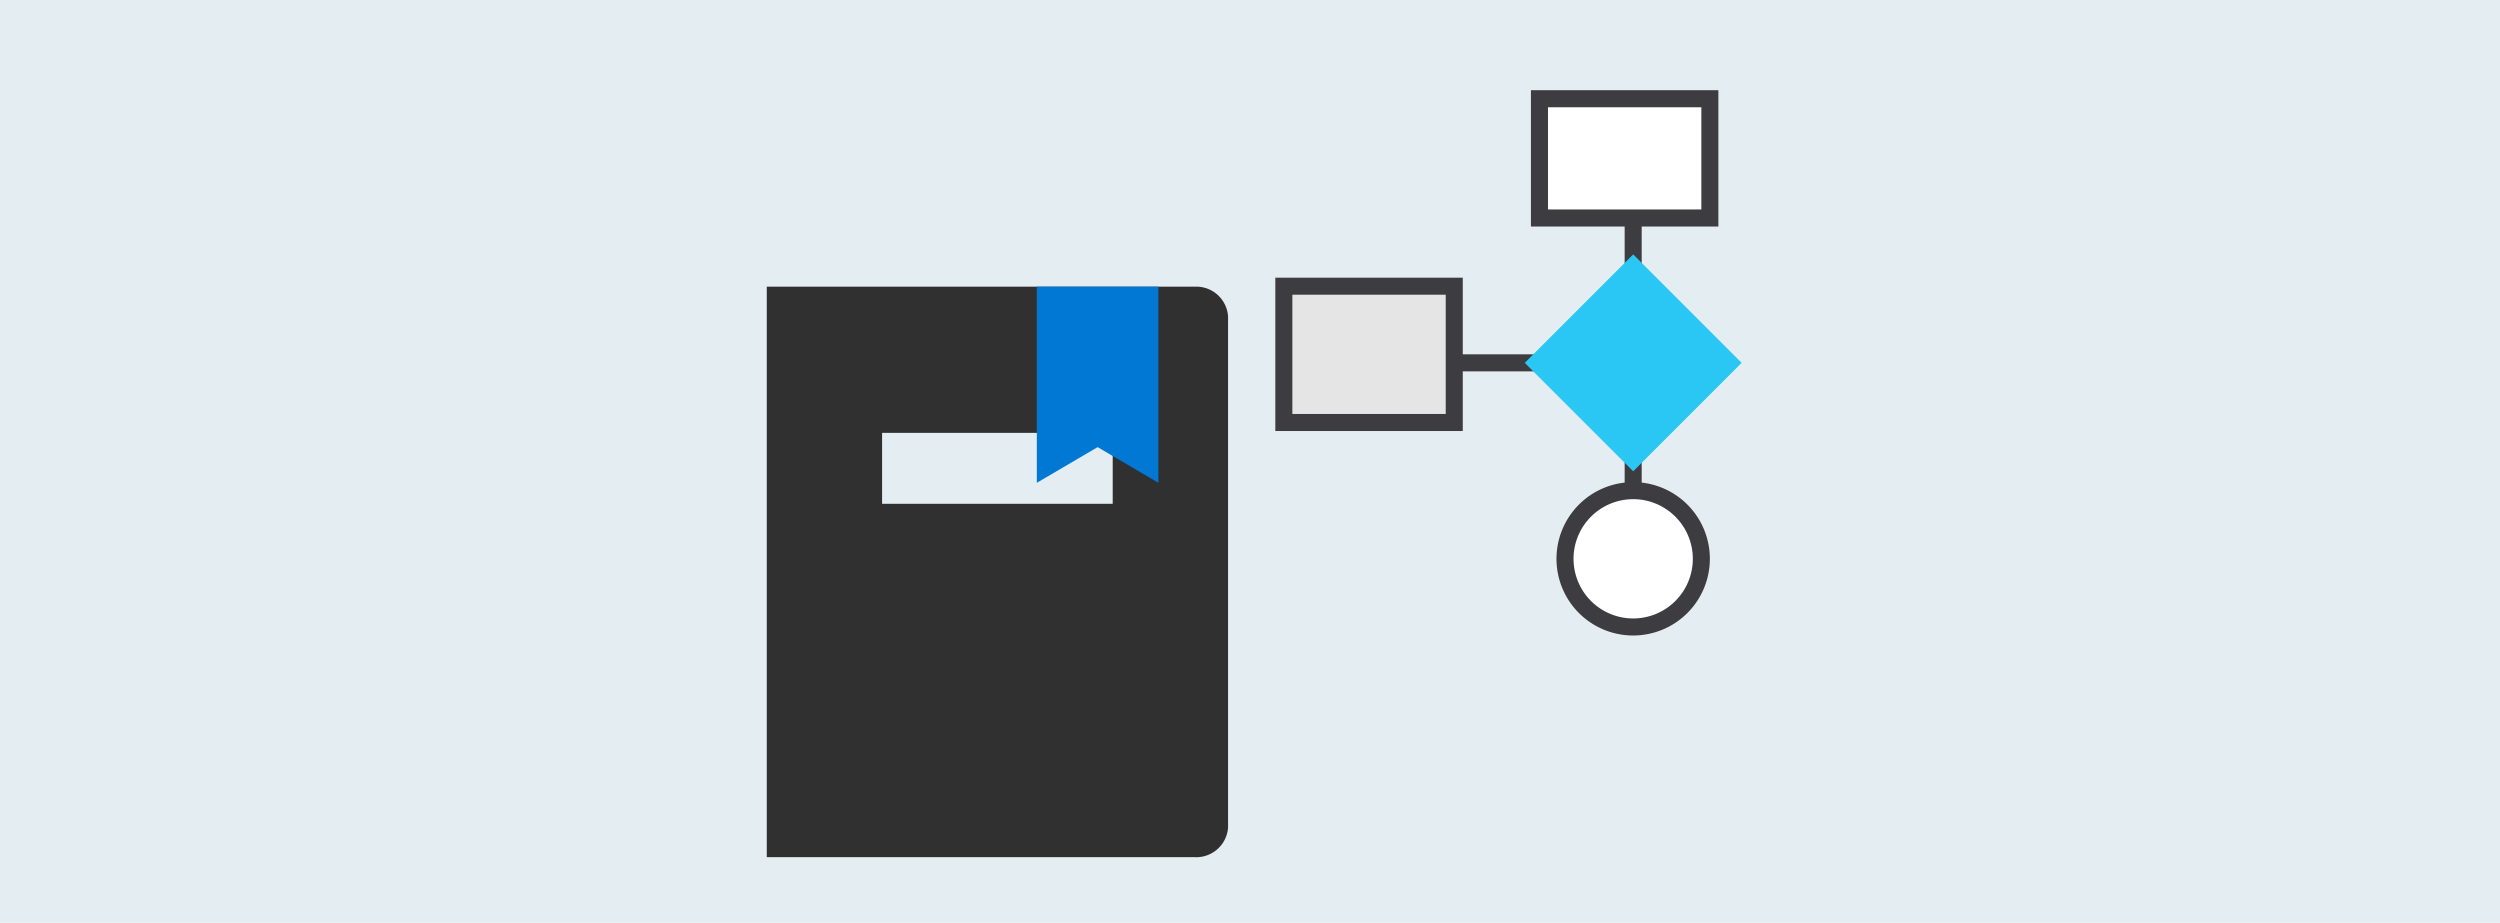 <svg xmlns="http://www.w3.org/2000/svg" viewBox="0 0 298 110">
  <title>8 - trans-log-arch</title>
  <g id="background_blue" data-name="background blue">
    <rect width="298" height="110" fill="#e4edf1"/>
  </g>
  <g id="Shapes">
    <g>
      <g>
        <path d="M142.385,34.173H91.4v68h50.985a3.8,3.8,0,0,0,4-3.54V37.716A3.8,3.8,0,0,0,142.385,34.173Zm-9.75,25.876h-27.49V51.6h27.49Z" fill="#303030"/>
        <path d="M138.079,57.549l-7.243-4.25-7.246,4.25V34.173h14.489Z" fill="#0078d4"/>
      </g>
      <g>
        <rect x="193.659" y="18.877" width="2.031" height="46.719" fill="#3c3c41"/>
        <rect x="169.284" y="42.236" width="25.391" height="2.031" fill="#3c3c41"/>
        <g>
          <path d="M183.5,11.767V25.986h20.313V11.767Z" fill="#fff"/>
          <path d="M204.831,27H182.487V10.752h22.344ZM184.519,24.97H202.8V12.783H184.519Z" fill="#3c3c41"/>
        </g>
        <rect x="153.542" y="34.619" width="19.297" height="15.234" fill="#fff"/>
        <g>
          <path d="M153.034,34.111v16.25h20.312V34.111Z" fill="#e5e5e5"/>
          <path d="M174.362,51.377H152.019V33.1h22.343ZM154.05,49.345h18.281V35.127H154.05Z" fill="#3c3c41"/>
        </g>
        <g>
          <path d="M194.674,58.486a8.125,8.125,0,1,0,8.125,8.125A8.125,8.125,0,0,0,194.674,58.486Z" fill="#fff"/>
          <path d="M194.675,75.752a9.141,9.141,0,1,1,9.14-9.141A9.151,9.151,0,0,1,194.675,75.752Zm0-16.25a7.109,7.109,0,1,0,7.109,7.109A7.118,7.118,0,0,0,194.675,59.5Z" fill="#3c3c41"/>
        </g>
        <rect x="185.537" y="34.11" width="18.281" height="18.281" transform="translate(26.437 150.326) rotate(-45)" fill="#2bc7f4"/>
      </g>
    </g>
  </g>
</svg>

